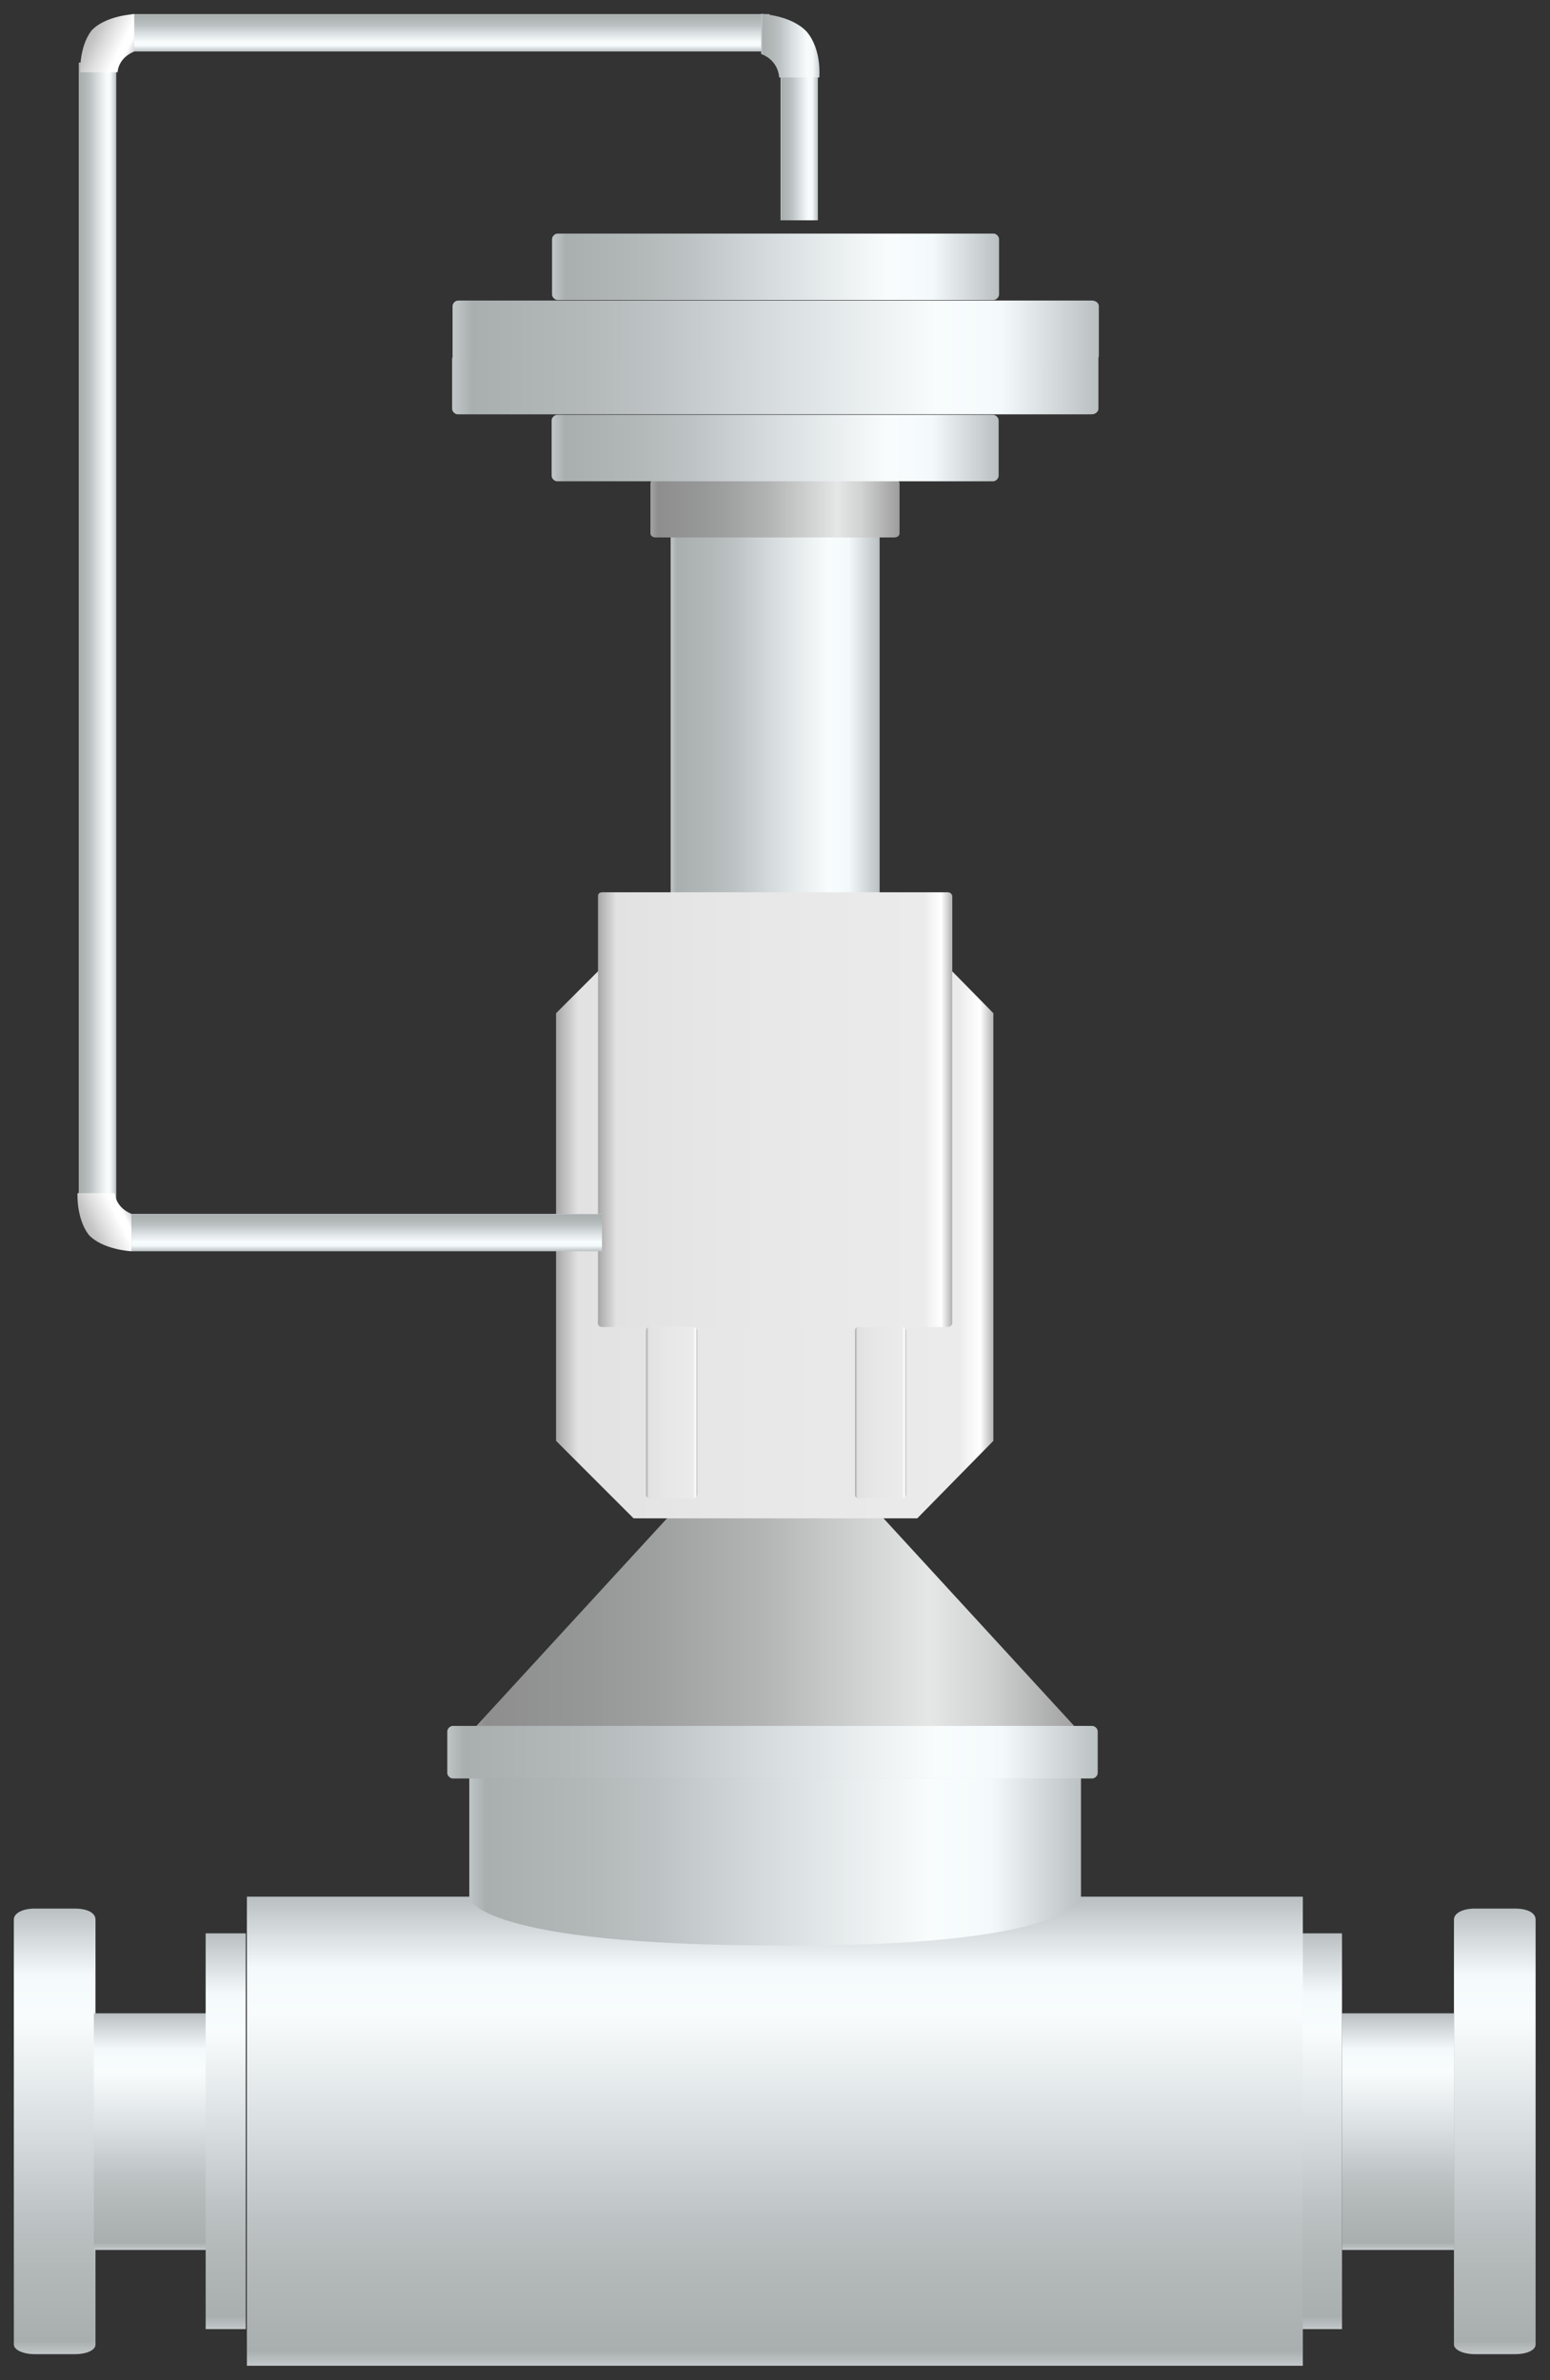 <svg height="172" xmlns="http://www.w3.org/2000/svg" xmlns:xlink="http://www.w3.org/1999/xlink" viewBox="0 0 112 172" width="112">
    <rect x="0" y="0" width="112" height="172" fill="#333333" stroke="none"/>
    <defs>
        <linearGradient y2="100%" x2="0%" id="lg1" x1="0%" y1="0%">
            <stop stop-color="#bac0c1" offset="0"/>
            <stop stop-color="#f4fafc" offset="0.15"/>
            <stop stop-color="#f8fcfd" offset="0.25"/>
            <stop stop-color="#d5dbdd" offset="0.52"/>
            <stop stop-color="#bdc3c4" offset="0.69"/>
            <stop stop-color="#b3b8b9" offset="0.8"/>
            <stop stop-color="#a9aeaf" offset="0.97"/>
            <stop stop-color="#c2c7c9" offset="1"/>
        </linearGradient>
        <linearGradient y2="0%" x2="0%" id="lg2" x1="100%" y1="0%">
            <stop stop-color="#9d9d9d" offset="0"/>
            <stop stop-color="#d0d1d1" offset="0.15"/>
            <stop stop-color="#e5e6e6" offset="0.25"/>
            <stop stop-color="#b3b4b4" offset="0.52"/>
            <stop stop-color="#9fa0a0" offset="0.69"/>
            <stop stop-color="#969797" offset="0.8"/>
            <stop stop-color="#8e8e8e" offset="0.97"/>
            <stop stop-color="#a3a4a4" offset="1"/>
        </linearGradient>
        <linearGradient y2="0%" x2="0%" id="lg3" x1="100%" y1="0%">
            <stop stop-color="#bac0c1" offset="0"/>
            <stop stop-color="#f4fafc" offset="0.15"/>
            <stop stop-color="#f8fcfd" offset="0.25"/>
            <stop stop-color="#d5dbdd" offset="0.52"/>
            <stop stop-color="#bdc3c4" offset="0.69"/>
            <stop stop-color="#b3b8b9" offset="0.8"/>
            <stop stop-color="#a9aeaf" offset="0.97"/>
            <stop stop-color="#c2c7c9" offset="1"/>
        </linearGradient>
        <linearGradient y2="1" x2="4" id="lg4" x1="-0" gradientUnits="userSpaceOnUse" y1="3">
            <stop stop-color="#c7c7c7" offset="0"/>
            <stop stop-color="#ffffff" offset="0.15"/>
            <stop stop-color="#ffffff" offset="0.25"/>
            <stop stop-color="#dfdfdf" offset="0.52"/>
            <stop stop-color="#c7c7c7" offset="0.69"/>
            <stop stop-color="#bcbcbc" offset="0.8"/>
            <stop stop-color="#b1b1b1" offset="0.92"/>
        </linearGradient>
        <linearGradient y2="0%" x2="0%" id="lg5" x1="100%" y1="0%">
            <stop stop-color="#b5b5b5" offset="0"/>
            <stop stop-color="#ffffff" offset="0.03"/>
            <stop stop-color="#ebebeb" offset="0.08"/>
            <stop stop-color="#e7e7e7" offset="0.64"/>
            <stop stop-color="#e2e2e2" offset="0.95"/>
            <stop stop-color="#a8a8a8" offset="1"/>
        </linearGradient>
    </defs>
    <g transform="translate(-676,-310.58)">
        <path transform="translate(677,448.5)" d="M1.5,0L4.4,0C5.3,0,5.9,.3,5.9,.8L5.9,31.5C5.9,31.9,5.3,32.2,4.4,32.2L1.5,32.2C.7,32.2,0,31.9,0,31.5L0,.8C0,.3,.7,0,1.5,0z" fill="url(#lg1)" id="shape1"/>
        <path transform="translate(781.06,448.5)" d="M1.5,0L4.4,0C5.3,0,5.9,.3,5.9,.8L5.9,31.5C5.9,31.9,5.3,32.2,4.4,32.2L1.5,32.2C.7,32.2,0,31.9,0,31.5L0,.8C0,.3,.7,0,1.5,0z" fill="url(#lg1)" id="shape2"/>
        <path transform="translate(682.78,456.07)" d="M8.1,0L0,0L0,17.1L8.1,17.1L8.1,0z" fill="url(#lg1)" id="shape3"/>
        <path transform="translate(772.97,456.07)" d="M0,0L8.1,0L8.1,17.1L0,17.1L0,0z" fill="url(#lg1)" id="shape4"/>
        <path transform="translate(770.07,450.29)" d="M2.9,0L0,0L0,28.6L2.9,28.6L2.9,0z" fill="url(#lg1)" id="shape5"/>
        <path transform="translate(693.84,447.64)" d="M0,0L76.3,0L76.3,33.9L0,33.9L0,0z" fill="url(#lg1)" id="shape6"/>
        <path transform="translate(690.86,450.29)" d="M2.9,0L0,0L0,28.6L2.9,28.6L2.9,0z" fill="url(#lg1)" id="shape7"/>
        <path transform="translate(709.92,419.95)" d="M0,15.9L44.2,15.9L29.6,0L14.6,0L0,15.9z" fill="url(#lg2)" id="shape8"/>
        <path transform="translate(724.46,347.55)" d="M0,28.3L15.1,28.3L15.1,0L0,0L0,28.3z" fill="url(#lg3)" id="shape9"/>
        <path transform="translate(723,345.22)" d="M.4,-0L17.6,-0C17.8,-0,18,.1,18,.3L18,3.9C18,4.1,17.8,4.2,17.6,4.2L.4,4.2C.2,4.2,0,4.1,0,3.9L0,.3C0,.1,.2,-0,.4,-0z" fill="url(#lg2)" id="shape10"/>
        <path transform="matrix(1,0,0,-1,732.4,326.5)" d="M0,0L2.7,0L2.7,11.3L0,11.3L0,0z" fill="url(#lg3)" id="shape11"/>
        <path transform="matrix(1,0,0,-1,685.5,314.3)" d="M0,2.7L0,0L46.1,0L46.1,2.7L0,2.7z" fill="url(#lg1)" id="shape12"/>
        <path transform="matrix(1,0,0,-1,681.7,397.3)" d="M0,0L2.7,0L2.7,82.2L0,82.2L0,0z" fill="url(#lg3)" id="shape13"/>
        <path transform="matrix(-1,0,0,1,685.7,311.6)" d="M0,0C0,0,2.1,.1,3.1,1.2C4,2.4,3.9,4.2,3.9,4.2L1.2,4.2C1.2,4.2,1.2,3.2,0,2.7L0,0z" fill="url(#lg4)" id="shape14"/>
        <path transform="translate(731,311.58)" d="M0,0C0,0,2.2,.1,3.3,1.3C4.4,2.6,4.2,4.6,4.2,4.6L1.3,4.6C1.3,4.6,1.3,3.4,0,2.9L0,0z" fill="url(#lg3)" id="shape15"/>
        <g transform="translate(708.67,336.12)">
            <path transform="translate(7.19,4.44)" d="M.4,-0L31.9,-0C32.1,-0,32.3,.2,32.3,.4L32.3,4.4C32.3,4.6,32.1,4.8,31.9,4.8L.4,4.8C.2,4.8,0,4.6,0,4.4L0,.4C0,.2,.2,-0,.4,-0z" fill="url(#lg3)" id="shape16"/>
            <path d="M.4,-0L46.2,-0C46.5,-0,46.7,.2,46.7,.4L46.7,4C46.7,4.2,46.5,4.4,46.2,4.4L.4,4.4C.2,4.4,0,4.2,0,4L0,.4C0,.2,.2,-0,.4,-0z" fill="url(#lg3)" id="shape17"/>
        </g>
        <g transform="matrix(1,0,0,-1,708.7,336.7)">
            <path transform="translate(7.19,4.44)" d="M.4,-0L31.9,-0C32.1,-0,32.3,.2,32.3,.4L32.3,4.4C32.3,4.6,32.1,4.8,31.9,4.8L.4,4.8C.2,4.8,0,4.6,0,4.4L0,.4C0,.2,.2,-0,.4,-0z" fill="url(#lg3)" id="shape18"/>
            <path d="M.4,-0L46.2,-0C46.5,-0,46.7,.2,46.7,.4L46.7,4C46.7,4.2,46.5,4.4,46.2,4.4L.4,4.4C.2,4.4,0,4.2,0,4L0,.4C0,.2,.2,-0,.4,-0z" fill="url(#lg3)" id="shape19"/>
        </g>
        <g transform="translate(716.18,375.06)">
            <path transform="translate(0,3.14)" d="M5.6,0L26.1,0L31.6,5.6L31.6,36.5L26.1,42.1L5.6,42.1L0,36.5L0,5.6L5.6,0z" fill="url(#lg5)" id="shape20"/>
            <path transform="translate(3.03,-0)" d="M.3,0L25.3,0C25.4,0,25.6,.1,25.6,.3L25.6,31.1C25.6,31.3,25.4,31.4,25.3,31.4L.3,31.4C.1,31.4,0,31.3,0,31.1L0,.3C0,.1,.1,0,.3,0z" fill="url(#lg5)" id="shape21"/>
            <path transform="translate(6.5,31.4)" d="M.3,0L3.4,0C3.5,0,3.7,.1,3.7,.3L3.7,12.1C3.7,12.3,3.5,12.4,3.4,12.4L.3,12.4C.1,12.4,0,12.3,0,12.1L0,.3C0,.1,.1,0,.3,0z" fill="url(#lg5)" id="shape22"/>
            <path transform="translate(21.6,31.4)" d="M.3,0L3.4,0C3.5,0,3.7,.1,3.7,.3L3.7,12.1C3.7,12.3,3.5,12.4,3.4,12.4L.3,12.4C.1,12.4,0,12.3,0,12.1L0,.3C0,.1,.1,0,.3,0z" fill="url(#lg5)" id="shape23"/>
            <path transform="translate(3.03,28.61)" d="M.3,-0L25.4,-0C25.5,-0,25.6,.1,25.6,.3L25.6,2.5C25.6,2.7,25.4,2.8,25.3,2.8L.3,2.8C.1,2.8,0,2.7,0,2.5L.1,.3C.1,.1,.2,-0,.3,-0z" fill="url(#lg5)" id="shape24"/>
        </g>
        <path transform="matrix(1,0,0,-1,685.5,401)" d="M0,2.7L0,0L34,0L34,2.7L0,2.7z" fill="url(#lg1)" id="shape25"/>
        <path transform="matrix(-1,0,0,-1,685.5,401)" d="M0,0C0,0,2.1,.1,3.1,1.2C4,2.4,3.9,4.2,3.9,4.2L1.2,4.2C1.2,4.2,1.2,3.2,0,2.7L0,0z" fill="url(#lg4)" id="shape26"/>
        <path transform="translate(709.91,439.07)" d="M44.2,0L0,0L0,8.7C0,8.7,.7,12.1,22.5,12.1C43.4,12.2,44.2,8.7,44.2,8.7L44.2,0z" fill="url(#lg3)" id="shape27"/>
        <path transform="translate(708.32,435.3)" d="M.4,-0L46.6,-0C46.8,-0,47,.2,47,.4L47,3.4C47,3.6,46.8,3.8,46.6,3.8L.4,3.8C.2,3.8,0,3.6,0,3.4L0,.4C0,.2,.2,-0,.4,-0z" fill="url(#lg3)" id="shape28"/>
    </g>
</svg>
